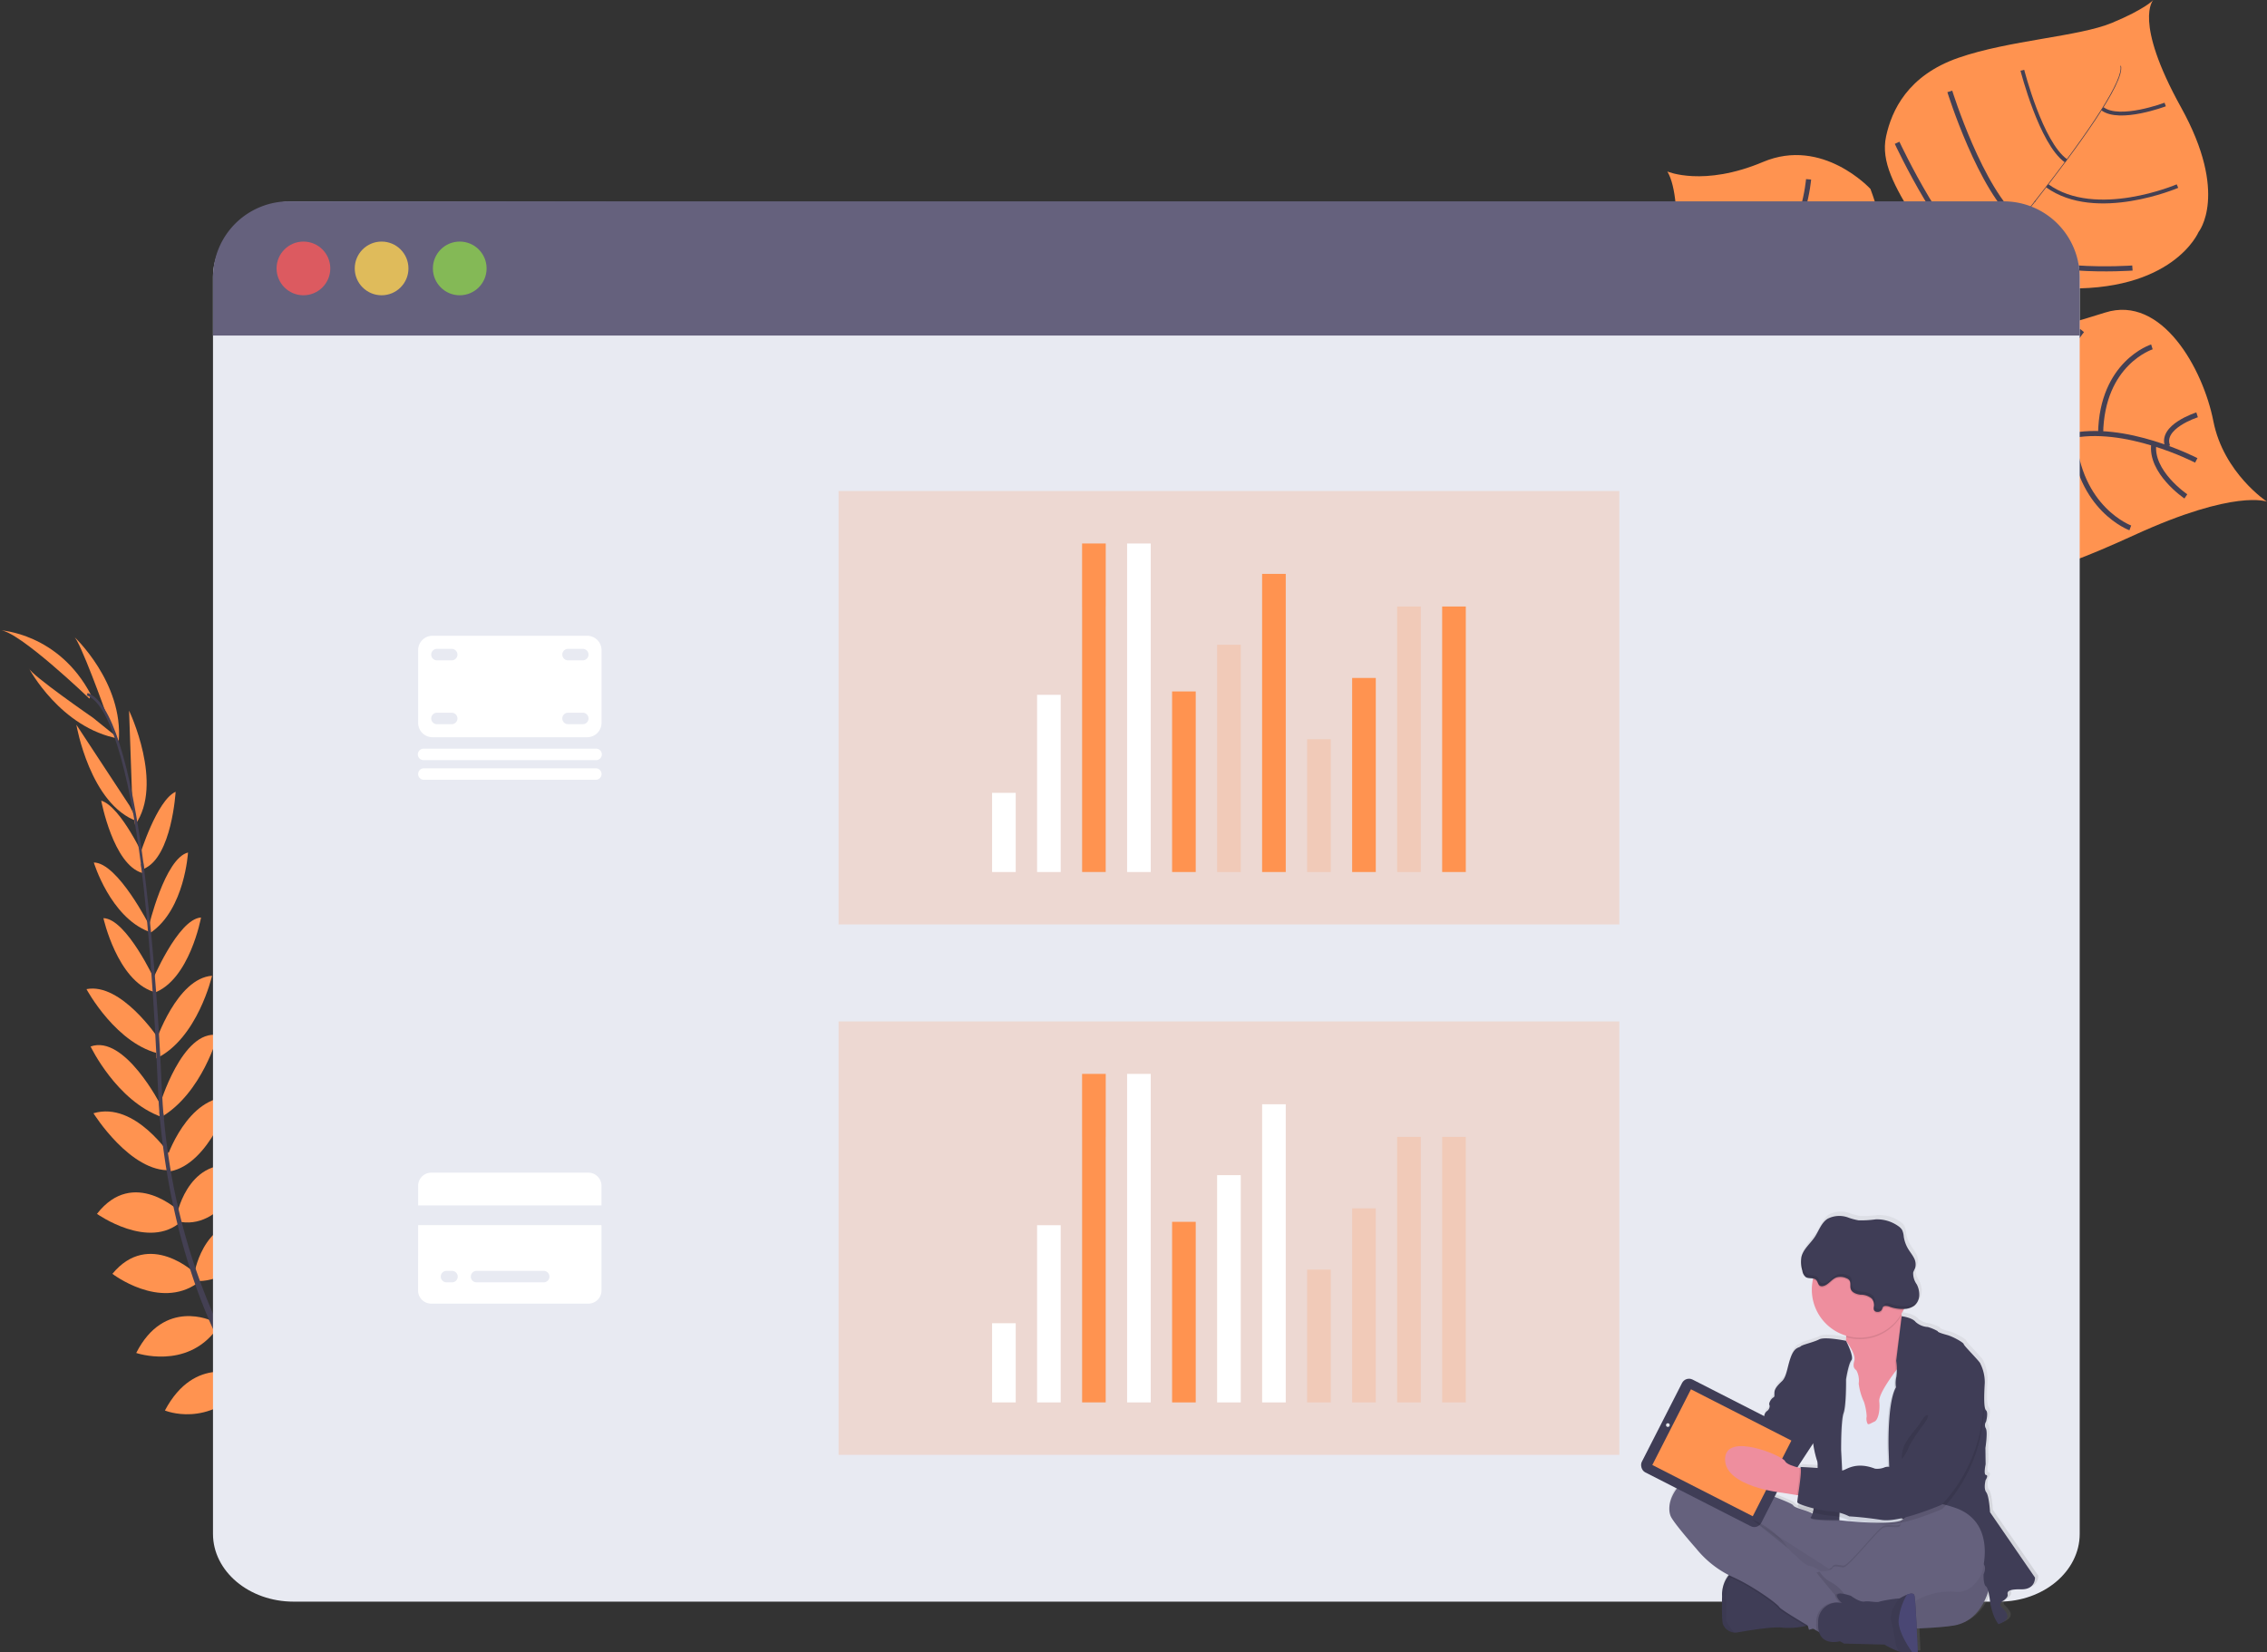 <svg xmlns="http://www.w3.org/2000/svg" xmlns:xlink="http://www.w3.org/1999/xlink" width="445.2" height="324.512" viewBox="0 0 445.2 324.512"><rect x="0" y="0" width="445.2" height="324.512" fill="#333333" stroke="none"/><defs><linearGradient id="a" x1="0.5" y1="1" x2="0.5" gradientUnits="objectBoundingBox"><stop offset="0" stop-color="gray" stop-opacity="0.251"/><stop offset="0.54" stop-color="gray" stop-opacity="0.122"/><stop offset="1" stop-color="gray" stop-opacity="0.102"/></linearGradient></defs><g transform="translate(0.03 0.01)"><path d="M974.618,150.984s-6.216-2.526-25.991,6.53-22.244,7.918-27.366,6.53-7.971-1.718-13.469-9.293c0,0-3.869-20.979-7.616-24.232s-19.664,1.853-19.664,1.853-19.081,4.379-22.717-21.113c0,0,2.579-19.228-.935-25.125,0,0,7.094,3.057,18.8-1.882s21.081,5.306,21.081,5.306,2.951,7.645,2.641,12.2,1.563,6.269,7.147,4.081c0,0,2.743-3.9-1.143-10.351s-6.657-11.253-5.571-16.265,4.2-11.95,14.216-15.424,23.619-4.143,30.15-6.861,8.11-4.49,8.11-4.49-4.016,4.024,5.449,21.093,3.432,24.489,3.432,24.489-5.036,12-27.268,11.02c0,0-21.424.784-9.742,9.869,0,0,7.477-1.522,18.66-5.077s19.256,11.114,21.26,21.321S974.618,150.984,974.618,150.984Z" transform="translate(-529.448 -52.46)" fill="#ff9350"/><path d="M1050.351,84.129l.114-.029c.861,3.265-8.714,16.326-16.9,26.746l-.1-.073C1045.016,96.1,1051.012,86.635,1050.351,84.129Z" transform="translate(-633.975 -71.192)" fill="#444053"/><path d="M1000.06,148.92l.049.135c-6.53,8.31-14.763,18.228-21.342,25.574-.624.7-1.249,1.437-1.849,2.188l-.188-.151c.6-.755,1.224-1.494,1.857-2.2C985.166,167.127,993.525,157.23,1000.06,148.92Z" transform="translate(-600.393 -109.556)" fill="#444053"/><path d="M955.091,216.41l.131.224c-11.975,14.95-12.767,38.166-12.8,38.366l-2.526-2.914C939.941,251.882,943.031,231.466,955.091,216.41Z" transform="translate(-578.595 -149.501)" fill="#444053"/><path d="M976.182,202.942s-14.122-7.347-25.125-4.706-35.782-9.31-35.782-9.31-10.518-4.273-12.652-9.147c0,0-7.22-7.628-7.632-11.583s-7.436-13.877-12.02-14.257" transform="translate(-544.901 -112.527)" fill="none" stroke="#444053" stroke-miterlimit="10" stroke-width="1"/><path d="M1097.129,276.275s-7.11-4.792-6.285-10.375" transform="translate(-667.893 -178.792)" fill="none" stroke="#444053" stroke-miterlimit="10" stroke-width="1"/><path d="M1063.381,280.131s-10.167-3.694-11.191-18.171" transform="translate(-645.055 -176.46)" fill="none" stroke="#444053" stroke-miterlimit="10" stroke-width="1"/><path d="M1029.033,283.534a22.767,22.767,0,0,1-6.494-22.154" transform="translate(-627.118 -176.116)" fill="none" stroke="#444053" stroke-miterlimit="10" stroke-width="1"/><path d="M986.591,273.513s-6.477-13.571-.714-22.4" transform="translate(-604.393 -170.038)" fill="none" stroke="#444053" stroke-miterlimit="10" stroke-width="1"/><path d="M1103.056,252.08s-7.347,2.335-5.775,6.2" transform="translate(-671.612 -170.612)" fill="none" stroke="#444053" stroke-miterlimit="10" stroke-width="1"/><path d="M1075.393,219.37s-9.84,3.122-10.073,17.044" transform="translate(-652.826 -151.252)" fill="none" stroke="#444053" stroke-miterlimit="10" stroke-width="1"/><path d="M1044.292,211.5s-8.955,11.057-8.3,21.105" transform="translate(-635.447 -146.595)" fill="none" stroke="#444053" stroke-miterlimit="10" stroke-width="1"/><path d="M1006.608,222.12s-8.9,8.506-7.755,13.236" transform="translate(-613.427 -152.88)" fill="none" stroke="#444053" stroke-miterlimit="10" stroke-width="1"/><path d="M991.01,212.984s-8.343,1.5-9.51-1.224" transform="translate(-603.217 -146.748)" fill="none" stroke="#444053" stroke-miterlimit="10" stroke-width="1"/><path d="M978.24,190.08s4.216,5.583,5.306,4.334" transform="translate(-601.287 -133.917)" fill="none" stroke="#444053" stroke-miterlimit="10" stroke-width="1"/><path d="M1043.221,174.452s-21.032,1.526-25.791-4.812" transform="translate(-624.482 -121.82)" fill="none" stroke="#444053" stroke-miterlimit="10" stroke-width="1"/><path d="M967.4,121.16s9.869,21.183,17.032,23.881" transform="translate(-594.872 -93.126)" fill="none" stroke="#444053" stroke-miterlimit="10" stroke-width="1"/><path d="M992.76,96.44s6.061,19.485,13.571,25.566" transform="translate(-609.881 -78.496)" fill="none" stroke="#444053" stroke-miterlimit="10" stroke-width="1"/><path d="M1065.185,141.888s-15.991,6.865-25.595-.078" transform="translate(-637.598 -105.348)" fill="none" stroke="#444053" stroke-miterlimit="10" stroke-width="0.75"/><path d="M1027.67,86.26s3.653,14.326,8.571,17.783" transform="translate(-630.543 -72.471)" fill="none" stroke="#444053" stroke-miterlimit="10" stroke-width="0.75"/><path d="M1078.486,102.73s-8.979,3.4-12.346.816" transform="translate(-653.311 -82.218)" fill="none" stroke="#444053" stroke-miterlimit="10" stroke-width="0.75"/><path d="M954.444,201.55s-.025,12.485-3.4,13.371" transform="translate(-585.189 -140.706)" fill="none" stroke="#444053" stroke-miterlimit="10" stroke-width="1"/><path d="M891.3,232.787s13.5,1.151,19.722-5.787" transform="translate(-549.831 -155.768)" fill="none" stroke="#444053" stroke-miterlimit="10" stroke-width="1"/><path d="M933.037,165.41s-3.265,12.652-12.277,16.073" transform="translate(-567.267 -119.316)" fill="none" stroke="#444053" stroke-miterlimit="10" stroke-width="1"/><path d="M871.46,201.049s9.555,3.322,17.771-5.139" transform="translate(-538.089 -137.368)" fill="none" stroke="#444053" stroke-miterlimit="10" stroke-width="1"/><path d="M915.027,138.74s-.9,10.755-6.747,15.787" transform="translate(-559.881 -103.531)" fill="none" stroke="#444053" stroke-miterlimit="10" stroke-width="1"/><path d="M872.35,164.681s7.93.053,9.8-2.531" transform="translate(-538.616 -117.387)" fill="none" stroke="#444053" stroke-miterlimit="10" stroke-width="1"/><path d="M242.53,792.244s5.432-3.583,10.816-1.033c0,0-1.657,3.192-8.473,2.89Z" transform="translate(-165.853 -489.157)" fill="#ff9350"/><path d="M240.428,795.54s-1.653,6.31,2.49,10.575c0,0,2.494-2.6.02-8.951Z" transform="translate(-164.416 -492.262)" fill="#ff9350"/><path d="M224.3,775.026s.408-5.355,12.489-3.579c0,0,.057,3.453-4.188,5.09S226.418,776.794,224.3,775.026Z" transform="translate(-155.064 -477.789)" fill="#ff9350"/><path d="M218.935,780.65s-5.11,1.633-.555,12.975c0,0,3.371-.751,3.967-5.261S221.151,782.291,218.935,780.65Z" transform="translate(-150.441 -483.449)" fill="#ff9350"/><path d="M205.7,750.447s-.69-8.808,11.661-7.9c0,0,.878,7.971-9.477,10.02Z" transform="translate(-144.051 -460.858)" fill="#ff9350"/><path d="M185.72,726.72s1.69-9.979,14.036-7c0,0,.049,8.628-12.024,9.387Z" transform="translate(-132.23 -447.057)" fill="#ff9350"/><path d="M171.1,701.823s2.857-9.747,15.069-6.812c0,0-2.91,8.742-14.256,8.608Z" transform="translate(-123.577 -432.437)" fill="#ff9350"/><path d="M157.22,676.839s2.771-10.089,14.579-7.061c0,0-3.943,9.587-13.8,8.779Z" transform="translate(-115.362 -417.493)" fill="#ff9350"/><path d="M148.27,650.026s2.131-12.338,13.142-9.608c0,0-3.2,11.224-12.33,11.4Z" transform="translate(-110.065 -400.219)" fill="#ff9350"/><path d="M139.88,622.554s2.559-12.436,13.689-8.82c0,0-4.371,11.755-12.914,10.538Z" transform="translate(-105.099 -384.269)" fill="#ff9350"/><path d="M134.69,592.442s4.057-12.44,12.673-12.1c0,0-4.151,13.138-11.955,14.6Z" transform="translate(-102.028 -364.891)" fill="#ff9350"/><path d="M131.39,564.263s4.416-14.975,11.428-13.816c0,0-3.057,11.428-11.179,16.15Z" transform="translate(-100.074 -347.164)" fill="#ff9350"/><path d="M129.51,534.967S133.653,522.49,140.575,522c0,0-2.82,12.277-10.91,16.216Z" transform="translate(-98.962 -330.366)" fill="#ff9350"/><path d="M127.46,506.735s5.167-12.493,9.738-12.775c0,0-2.241,12.3-9.281,14.824Z" transform="translate(-97.748 -313.77)" fill="#ff9350"/><path d="M126.05,477.4s3.175-13.567,7.755-14.693c0,0-.624,11.093-7.285,15.705Z" transform="translate(-96.914 -295.275)" fill="#ff9350"/><path d="M121.85,445.931s3.339-10.812,7.036-12.461c0,0-.731,12.746-6.179,15.1Z" transform="translate(-94.428 -277.969)" fill="#ff9350"/><path d="M117.363,413.494l-.673-19.064s6.906,14.391,1.184,22.428Z" transform="translate(-91.374 -254.863)" fill="#ff9350"/><path d="M96.305,373.413s-4.979-13.922-6.175-14.693c0,0,9.767,9.032,8.812,20.652Z" transform="translate(-75.655 -233.728)" fill="#ff9350"/><path d="M192.559,761.849s-8.759-1.147-8.5,11.232c0,0,7.918,1.29,10.5-8.947Z" transform="translate(-131.245 -472.305)" fill="#ff9350"/><path d="M171.148,736.87s-10.122-.037-9.3,12.652c0,0,8.493,1.518,11.3-10.244Z" transform="translate(-118.075 -457.538)" fill="#ff9350"/><path d="M149.009,713.328s-9.187-4.29-15.069,6.812c0,0,8.489,3.588,15.881-5.016Z" transform="translate(-101.584 -443.122)" fill="#ff9350"/><path d="M135.064,686.736s-9.408-4.588-14.934,6.281c0,0,9.8,3.371,15.709-4.563Z" transform="translate(-93.41 -427.297)" fill="#ff9350"/><path d="M124.951,659.655s-9.053-8.653-16.281.1c0,0,9.253,7.118,16.7,1.828Z" transform="translate(-86.628 -409.579)" fill="#ff9350"/><path d="M117.531,630.049s-9.11-8.849-16.281.408c0,0,10.228,7.257,16.6,1.449Z" transform="translate(-82.236 -392.057)" fill="#ff9350"/><path d="M114.841,596.216s-7.016-11.02-15.281-8.571c0,0,7.281,11.7,15.2,11.175Z" transform="translate(-81.236 -369.008)" fill="#ff9350"/><path d="M111.943,567.139s-7.081-13.914-13.763-11.5c0,0,5.1,10.693,13.942,13.836Z" transform="translate(-80.419 -350.11)" fill="#ff9350"/><path d="M110.281,537.891s-7.269-10.955-14.081-9.616c0,0,5.943,11.106,14.787,12.783Z" transform="translate(-79.247 -334.013)" fill="#ff9350"/><path d="M114.544,506.685s-5.632-12.289-10.2-12.4c0,0,2.706,12.2,9.836,14.461Z" transform="translate(-84.065 -313.965)" fill="#ff9350"/><path d="M110.7,479.969S104.436,467.524,99.73,467.5c0,0,3.208,10.64,10.759,13.567Z" transform="translate(-81.336 -298.11)" fill="#ff9350"/><path d="M111.871,449.209s-4.685-10.3-8.571-11.469c0,0,2.343,12.555,8.049,14.2Z" transform="translate(-83.449 -280.496)" fill="#ff9350"/><path d="M101.807,417.136,91.33,401.19s2.682,15.73,12,18.987Z" transform="translate(-76.365 -258.864)" fill="#ff9350"/><path d="M81.088,383.742S68.921,375.343,68.48,374c0,0,6.208,11.767,17.681,13.84Z" transform="translate(-62.841 -242.771)" fill="#ff9350"/><path d="M72.14,369.156S58.169,355.728,54.59,355.74c0,0,11.522.526,17.873,12.7Z" transform="translate(-54.62 -231.964)" fill="#ff9350"/><path d="M107.629,420.525l-.51.065c-2.624-20.55-6.453-32.692-10.779-34.194l.171-.486C101.1,387.5,104.927,399.473,107.629,420.525Z" transform="translate(-79.33 -249.82)" fill="#444053"/><path d="M126.892,517.645l-.767.065c-.163-1.918-.286-3.881-.371-5.836-.731-17.011-1.869-32.627-3.363-44.337l.445-.547c1.5,11.726,2.955,27.819,3.673,44.847C126.61,513.784,126.72,515.735,126.892,517.645Z" transform="translate(-94.748 -297.808)" fill="#444053"/><path d="M191.015,681.985c-.135-.061-13.669-6.1-27.721-20.521a111.644,111.644,0,0,1-20.264-28.709c-6.494-13.216-10.453-29.464-11.779-45.255l.816.375c2.984,35.443,19.117,59.675,31.95,72.854,13.914,14.285,27.3,20.273,27.431,20.33Z" transform="translate(-99.992 -369.132)" fill="#444053"/><path d="M523.667,164.192V411.055c0,7.347-7.081,13.31-15.828,13.31H172.9c-8.742,0-15.824-5.971-15.824-13.31V164.192c0-7.347,7.081-14.852,15.824-14.852l334.919.816C516.566,150.152,523.667,156.838,523.667,164.192Z" transform="translate(-115.279 -109.805)" fill="#e8eaf2"/><path d="M523.667,164.266v11.428H157.08V164.266a14.926,14.926,0,0,1,14.926-14.926H508.725a14.93,14.93,0,0,1,14.942,14.926Z" transform="translate(-115.279 -109.805)" fill="#65617d"/><circle cx="5.273" cy="5.273" r="5.273" transform="translate(54.286 47.437)" fill="#fa5959" opacity="0.8"/><circle cx="5.273" cy="5.273" r="5.273" transform="translate(69.636 47.437)" fill="#fed253" opacity="0.8"/><circle cx="5.273" cy="5.273" r="5.273" transform="translate(84.982 47.437)" fill="#8ccf4d" opacity="0.8"/><path d="M930.267,706.993l-8.91-12.91s-.167-3.2-.751-3.943-.122-2.412-.122-2.412.625-.914.082-1-.082-2.118-.082-2.118l-.045-3.241s.5-3.114.086-3.861a1.224,1.224,0,0,1,.041-1.326s.5-1.788,0-2.245-.375-3.241-.249-5.441a8.257,8.257,0,0,0-.873-3.779c0-.335-3.29-3.571-3.29-3.861s-2.082-1.5-3.33-1.828-1.873-.58-1.833-.747-1.955-.816-1.955-.816a3.925,3.925,0,0,1-2.416-1c-.665-.873-2.7-1.122-2.759-1.13s-.029-.118-.041-.176l-.037-.188a9.133,9.133,0,0,0,.433-.816l.118-.253a3.551,3.551,0,0,0,2.041-.637,2.8,2.8,0,0,0,1-1.992,4.356,4.356,0,0,0-.486-2.212,3.75,3.75,0,0,1-.718-2.335,10.492,10.492,0,0,1,.408-1,2.653,2.653,0,0,0-.3-1.967c-.318-.6-.755-1.135-1.106-1.718a6.742,6.742,0,0,1-.882-2.449,3.79,3.79,0,0,0-.322-1.322,2.52,2.52,0,0,0-.731-.739,7.285,7.285,0,0,0-4.49-1.355,22.058,22.058,0,0,1-3.392.2,11.925,11.925,0,0,1-1.975-.518,5.131,5.131,0,0,0-4.224.216c-1.216.8-1.7,2.371-2.522,3.6a29.092,29.092,0,0,0-2.351,3.151v-.065a3.91,3.91,0,0,0-.31.841,6,6,0,0,0,.184,2.751,1.935,1.935,0,0,0,.673,1.224,3.976,3.976,0,0,0,1.457.286,1.324,1.324,0,0,1-.057.237,9.5,9.5,0,0,0,6.6,11.089v.253a5.712,5.712,0,0,1-.045.714h0s-4.183-.861-5.306-.278-3.33,1.037-3.673,1.371-1.167.082-1.918,2.041-.816,3.947-1.788,4.861-1.457,1.535-1.5,2.2.122.816-.253,1.037-.914,1.082-.747,1.412a1.188,1.188,0,0,1-.457,1.249,1.375,1.375,0,0,0-.584,1.224s-.249.914-.816,1.122-.959,1.575-.959,1.575l-1.886,2.171-3.743-4.139a1.583,1.583,0,0,0-2.228-.114l-1.837,1.633a3.64,3.64,0,0,0-1.837,1.094,4.817,4.817,0,0,0-.955,1.416l-1,.906a2.555,2.555,0,0,0-.257,2.824l2.4,2.649v.025a4.232,4.232,0,0,0-2.269.984c-3.579,3.155-3.624,6.065-3.081,7.391s5.077,6.441,5.077,6.441a20.323,20.323,0,0,0,6.441,5.249h0l-.029.029c-.073.082-.151.167-.224.261l-.061.078a.983.983,0,0,1-.057.082l-.065.1-.053.082-.073.122-.045.078-.086.163a.449.449,0,0,0-.029.053c-.008.02-.069.147-.1.224a.727.727,0,0,0-.033.086c-.024.053-.045.11-.065.163l-.037.11a.609.609,0,0,1-.053.159l-.037.118-.049.184a.378.378,0,0,1-.033.11c-.012.037-.045.2-.065.3a1.01,1.01,0,0,1-.02.118l-.037.216a.4.4,0,0,1-.02.151l-.025.2v.951c-.086,4.861.2,5.567.2,5.567a2.694,2.694,0,0,0,2.208,1.657,2.884,2.884,0,0,0,.714-.037c2.163-.375,7.24-1.249,9.032-.914a15.53,15.53,0,0,0,4.49-.363l.375-.073.261.816.816-.224.7.408c.184.11.335.2.441.253.816,2.788,4.155,1.837,4.155,1.837l.792.457,8.032.208a16.291,16.291,0,0,0,2.857,1.363,2.613,2.613,0,0,0,.408.09,18.8,18.8,0,0,0,2.241.041c.616,0,1.09-.041,1.09-.041s-.082-2.184-.2-4.624a65.444,65.444,0,0,0,7.44-.608c4.29-.755,6.081-4.657,6.739-6.743a19.425,19.425,0,0,1,.408,2.588,19.273,19.273,0,0,0,.665,2.245,7.58,7.58,0,0,0,.918,1.661c3.163-1.082,1.249-2.7.584-3.408s.457-1.286.457-1.286.873-.584.792-1.122-.127-1.122,2.706-1.078S930.267,706.993,930.267,706.993Zm-43.961-26.529a19.483,19.483,0,0,0,.788,3.469,4.434,4.434,0,0,1,.094,1.371c-1.677-.135-3.424-.208-3.424-.208a.408.408,0,0,1,.09.216l-.261-.061-.384-.094,3.09-4.7Zm-6.122,9.742,2.906.457.241.041a10.281,10.281,0,0,0-.151,1.371c0,.041.069.094.159.155a3.677,3.677,0,0,0-.053.686,8.021,8.021,0,0,0,2.959,1.139c-.02.086-.041.163-.065.237h0c-1.375-.722-3.539-1.061-3.788-1.6s-7.62-3.1-7.62-3.1-.269-.143-.735-.367l1.943.367.531-.053a28.81,28.81,0,0,0,3.673.673Z" transform="translate(-530.022 -397.556)" fill="url(#a)"/><path d="M936.036,792.413s-1.155,6.975-7.016,8-25.415.816-25.415.816-11.179-1.633-15.224-11.061-6.641-13.2-3.175-13.367,22.154,6.314,23.228,6.4S937.069,768.855,936.036,792.413Z" transform="translate(-545.268 -481.172)" fill="#65617d"/><path d="M936.036,792.413s-1.155,6.975-7.016,8-25.415.816-25.415.816-11.179-1.633-15.224-11.061-6.641-13.2-3.175-13.367,22.154,6.314,23.228,6.4S937.069,768.855,936.036,792.413Z" transform="translate(-545.268 -481.172)" opacity="0.05"/><path d="M883.308,818.743a2.674,2.674,0,0,0,2.188,1.633,2.825,2.825,0,0,0,.706-.037c2.147-.371,7.179-1.224,8.955-.906a15.366,15.366,0,0,0,4.445-.363c.935-.176,1.633-.339,1.633-.339s-1.653-5.49-1.857-5.653-7.428-4.49-7.428-4.49l-5.714-.408h0a3.029,3.029,0,0,0-1.939,1.139,6.084,6.084,0,0,0-1.155,3.894C883.026,818.041,883.308,818.743,883.308,818.743Z" transform="translate(-544.986 -499.743)" fill="#3f3d56"/><path d="M883.3,818.725a2.674,2.674,0,0,0,2.188,1.633,23.017,23.017,0,0,1-1.551-2.265l.029-4a7.053,7.053,0,0,1,2.245-5.943h0s-3.012.2-3.094,5.032S883.3,818.725,883.3,818.725Z" transform="translate(-544.979 -499.725)" opacity="0.05"/><path d="M939.507,794.472l5.306-4.167,8.375-8.253s-.9-.045-2.269-.1c-.339.216-1.29.9-1.326,1.722-.041,1.008-2.261.069-3.416.649s-6.808,7.812-7.8,7.755-1.775-.5-2.188.2l-.029.045Z" transform="translate(-576.382 -484.218)" opacity="0.1"/><path d="M885.93,809.367l.58.265c4.041,1.731,9.032,5.363,9.387,6.024.229.408,3.122,2.155,5.355,3.473.935-.176,1.633-.339,1.633-.339s-1.653-5.49-1.857-5.653-7.428-4.49-7.428-4.49l-5.714-.408h0A3.029,3.029,0,0,0,885.93,809.367Z" transform="translate(-546.653 -499.778)" opacity="0.1"/><path d="M858.057,769.888c.539,1.318,5.036,6.4,5.036,6.4a19.879,19.879,0,0,0,6.889,5.445c4.032,1.735,9.036,5.363,9.408,6.024.237.408,3.461,2.363,5.714,3.7l.51.3,1.127.653.6.343,2.755-2.224c1.359-1.1,2.71-2.212,2.73-2.273.041-.122.58-1.526.453-1.608-.061-.045-.347-.612-.869-1.278a5.791,5.791,0,0,0-2.1-1.735,5.988,5.988,0,0,1-2.722-2.857s-.18-.131-.453-.3a5.465,5.465,0,0,0-1.857-.816c-.906-.114-2.6-1.971-2.6-1.971a5.081,5.081,0,0,1-1.612-1.69c-.433-.906-6.832-5.306-7.424-5.714l15.509,9.963,3.71,2.384,5.306-4.167,8.379-8.249s-1.126-.057-2.767-.126c-4.081-.176-11.3-.453-12.212-.245a7.017,7.017,0,0,1-2.269.147,7.971,7.971,0,0,1-3.424-.629c-1.384-.722-3.506-1.053-3.755-1.588s-7.551-3.09-7.551-3.09-9.942-5.281-13.493-2.147S857.522,768.565,858.057,769.888Z" transform="translate(-530.004 -472.136)" fill="#65617d"/><path d="M937,690.042l1.278,4.249,1.633,9.571,6.065.408,1.755-2.91,1.751-2.906s1.094-3.869,1.877-7.608c.694-3.314,1.147-6.53.408-6.873-.669-.31-1.11-1.424-1.4-2.624-.037-.147-.069-.3-.1-.449a23.173,23.173,0,0,1-.408-3.077s-12.71-.657-10.934,4.583a8.29,8.29,0,0,1,.478,2.784,6.574,6.574,0,0,1-.041.71A5.942,5.942,0,0,1,937,690.042Z" transform="translate(-576.879 -422.574)" fill="#ee8e9e"/><path d="M930.51,701.12l.453,7.22L932,714.487l1.155,2.857,1.033,15.579s9.946,1.151,12.367-.02a1.078,1.078,0,0,0,.437-.343c2.906-4.424,1.967-17.187,1.967-17.187l1.114-8.249-.743-4.286-1.8-.188-1.384-.151s-.31.384-.759.98c-1.224,1.633-3.473,4.792-3.322,6.122.2,1.816-.249,3.673-.951,3.963s-1.278.784-1.4.286a2.249,2.249,0,0,1-.122-1.318,11,11,0,0,0-.535-2.857,11.944,11.944,0,0,1-1.033-3.588,4.234,4.234,0,0,0-.453-2.6c-.331-.29-.784-.58-.408-1.9s-1.633-3.89-1.633-3.89Z" transform="translate(-573.038 -434.355)" fill="#e3e8f4"/><path d="M962.685,712.417l.408,12.338,2.384,1.318a1.037,1.037,0,0,0,.437-.339c2.922-4.416,1.963-17.2,1.963-17.2l1.114-8.253-.743-4.281-1.792-.192c.694-3.31,1.147-6.53.408-6.873-.669-.31-1.11-1.424-1.4-2.62h0l-1.286,8.726s.106.788.143,1.6a4.487,4.487,0,0,1-.1,1.535,5.119,5.119,0,0,0-.082,2.065,16.687,16.687,0,0,0-1.3,6.081C962.591,709.454,962.685,712.417,962.685,712.417Z" transform="translate(-592.071 -427.619)" opacity="0.1"/><path d="M965.848,685.83s2.082.261,2.739,1.127a3.906,3.906,0,0,0,2.4.992,9.105,9.105,0,0,1,1.939.816c-.041.159.575.408,1.816.743s3.3,1.526,3.3,1.816,3.265,3.506,3.265,3.837a8.189,8.189,0,0,1,.865,3.755c-.127,2.188-.245,4.951.249,5.4s0,2.229,0,2.229a1.225,1.225,0,0,0-.041,1.318c.408.743-.082,3.837-.082,3.837l.041,3.22s-.453,2.041.082,2.1-.082.992-.082.992-.453,1.633.122,2.392.743,3.922.743,3.922l8.828,12.832s.127,2.351-2.682,2.31-2.763.535-2.682,1.073-.784,1.11-.784,1.11-1.114.58-.453,1.282,2.559,2.31-.58,3.384a7.581,7.581,0,0,1-.906-1.633,18.606,18.606,0,0,1-.661-2.224s-.29-3.139-.865-3.551-.482-2.4-.482-2.4.816-1.608-.331-2.269-17.909-9.942-17.909-9.942l-.408-12.338s-.286-9.118,1.445-12.171a5.2,5.2,0,0,1,.082-2.065,10.8,10.8,0,0,0-.041-3.135Z" transform="translate(-592.425 -427.329)" fill="#3f3d56"/><path d="M921.245,697.308s-4.147-.853-5.261-.278-3.3,1.033-3.633,1.363-1.155.082-1.9,2.041-.816,3.922-1.775,4.828-1.441,1.526-1.482,2.188.122.816-.249,1.033-.91,1.069-.743,1.4,8.571,7.591,8.571,7.591a19.343,19.343,0,0,0,.784,3.465c.375.7-.408,10.359-1.224,11.02s5.571.6,5.571.6.29-6.334.539-6.661-.167-7.1-.167-7.1-.041-5.775.494-7.306.478-6.6.478-6.6.473-3.045,1.049-3.755S921.245,697.308,921.245,697.308Z" transform="translate(-558.634 -433.841)" opacity="0.1"/><path d="M920.945,696.966s-4.151-.857-5.265-.278-3.3,1.033-3.628,1.363-1.155.082-1.9,2.02-.816,3.918-1.775,4.828-1.445,1.526-1.486,2.184.127.816-.245,1.033-.91,1.073-.743,1.4S914.5,717.1,914.5,717.1a19.421,19.421,0,0,0,.784,3.465c.375.7-.408,10.355-1.224,11.02s5.547.616,5.547.616.29-6.334.535-6.665-.163-7.1-.163-7.1-.041-5.775.494-7.3.478-6.6.478-6.6.473-3.045,1.049-3.755S920.945,696.966,920.945,696.966Z" transform="translate(-558.456 -433.637)" fill="#3f3d56"/><path d="M941.483,682.415a8.29,8.29,0,0,1,.478,2.784,9.461,9.461,0,0,0,10.861-4.29,23.163,23.163,0,0,1-.408-3.077S939.708,677.175,941.483,682.415Z" transform="translate(-579.432 -422.58)" opacity="0.1"/><path d="M926.37,659.418a9.436,9.436,0,1,0,.2-1.963A9.436,9.436,0,0,0,926.37,659.418Z" transform="translate(-570.588 -406.105)" fill="#ee8e9e"/><path d="M899.525,726.7l-2.249.7a1.176,1.176,0,0,1-.457,1.224,1.384,1.384,0,0,0-.576,1.224s-.249.91-.816,1.114-.951,1.571-.951,1.571l-1.9,2.184s-.7.58-.576.869-.743.371-.743.371l.453,7.347,3.918.743,2.449-.249,1.979-.743,1.731-1.029.788-2.041,3.465-5.281Z" transform="translate(-549.808 -451.518)" fill="#3f3d56"/><path d="M877.933,744.33s-5.032-7.261-8.787-3.343,1.526,10.273,2.763,10.069,7.138-.547,7.138-.547Z" transform="translate(-535.934 -459.288)" fill="#ee8e9e"/><rect width="26.346" height="20.456" rx="1.54" transform="translate(330.994 270.248) rotate(27.04)" fill="#3f3d56"/><rect width="22.146" height="16.689" transform="translate(332.043 272.856) rotate(27.04)" fill="#ff9350"/><circle cx="0.363" cy="0.363" r="0.363" transform="translate(327.147 279.52)" fill="#e6e8ec"/><circle cx="0.6" cy="0.6" r="0.6" transform="translate(348.26 290.222)" fill="#e6e8ec"/><path d="M884.62,750.9c-.041,5.449,11.22,6.6,11.22,6.6l2.857.457,1.29.2.539-5.306s-.592-.086-1.331-.257c-1.09-.257-2.5-.694-2.8-1.31C895.921,750.242,884.661,745.451,884.62,750.9Z" transform="translate(-545.878 -464.327)" fill="#ee8e9e"/><path d="M926.87,657.5a1.1,1.1,0,0,1,.69.31c.322.339.339.935.751,1.143a.816.816,0,0,0,.494.057c1.1-.155,1.73-1.392,2.784-1.735a2.857,2.857,0,0,1,1.849.159,1.368,1.368,0,0,1,.608.408c.355.457.106,1.13.269,1.682.229.767,1.143,1.069,1.935,1.171a3.391,3.391,0,0,1,2.212.751,2.016,2.016,0,0,1,.408,1.6,1.244,1.244,0,0,0,0,.588c.22.62,1.29.526,1.571.041.2-.355.139-.653.62-.751a2.066,2.066,0,0,1,1.012.176,7.379,7.379,0,0,0,2.612.408,9.449,9.449,0,1,0-17.8-5.983Z" transform="translate(-570.884 -406.153)" opacity="0.1"/><path d="M935.478,656.012a1.261,1.261,0,0,1,0-.592,2.012,2.012,0,0,0-.408-1.6,3.351,3.351,0,0,0-2.212-.755c-.792-.1-1.706-.408-1.935-1.171-.163-.551.086-1.224-.269-1.677a1.3,1.3,0,0,0-.608-.408,2.787,2.787,0,0,0-1.849-.159c-1.053.339-1.686,1.579-2.784,1.735a.886.886,0,0,1-.494-.057c-.408-.208-.433-.816-.751-1.147-.5-.531-1.449-.188-2.065-.58a1.91,1.91,0,0,1-.665-1.224,5.987,5.987,0,0,1-.184-2.735c.359-1.535,1.731-2.588,2.608-3.9.816-1.224,1.273-2.767,2.5-3.575a5.012,5.012,0,0,1,4.183-.216,12.233,12.233,0,0,0,1.959.514,21.607,21.607,0,0,0,3.359-.2,7.224,7.224,0,0,1,4.437,1.347,2.478,2.478,0,0,1,.722.735,3.748,3.748,0,0,1,.322,1.31,6.709,6.709,0,0,0,.869,2.416c.347.58.784,1.106,1.1,1.706a2.64,2.64,0,0,1,.294,1.955c-.106.339-.314.645-.408.992a3.7,3.7,0,0,0,.71,2.318,4.413,4.413,0,0,1,.482,2.2,2.772,2.772,0,0,1-.992,1.979,3.538,3.538,0,0,1-2.09.633,7.4,7.4,0,0,1-2.665-.408,2.106,2.106,0,0,0-1.008-.175c-.482.1-.408.408-.625.751C936.767,656.542,935.7,656.628,935.478,656.012Z" transform="translate(-567.512 -398.789)" fill="#3f3d56"/><path d="M938.346,795.042l5.306-4.167,8.379-8.249s-1.126-.057-2.767-.127a1.828,1.828,0,0,0-.584,1.126c-.041,1.008-2.261.069-3.416.649s-6.808,7.812-7.8,7.755-1.775-.5-2.188.2l-.029.045a1.184,1.184,0,0,1-.629.375Z" transform="translate(-575.47 -484.544)" opacity="0.1"/><path d="M917.47,790.594l2.665,8.534.408,1.343,1.273-.351,2.808-.771,12.506-3.432a10.868,10.868,0,0,0,4.49-1.224A13.641,13.641,0,0,1,949.375,793c1.633.155,3.49-.559,5.016-3.375,0,0,3.465-10.232-5.281-13.163s-9.167,1.559-9.167,1.559l-.118.073c-.339.216-1.29.9-1.326,1.722-.041,1.008-2.261.069-3.416.649s-6.808,7.812-7.8,7.755-1.775-.5-2.188.2l-.029.045c-.306.408-1.224.518-1.833.539h-.571l-.078.025-.637.188Z" transform="translate(-565.32 -480.382)" fill="#65617d"/><path d="M919.16,764.119l1.29.2.539-5.306s-.592-.086-1.331-.257C919.854,759.487,919.413,762.356,919.16,764.119Z" transform="translate(-566.32 -470.493)" opacity="0.1"/><path d="M953.185,710.811s3.837-1.114,2.886,9.8a30.4,30.4,0,0,1-8.045,17.783s-8.163,3.588-11.836,3.012-6.355-.7-6.355-.7a9.313,9.313,0,0,0-3.714-.992c-2.041-.082-6.4-1.359-6.477-1.775s1.073-6.477.575-6.938c0,0,5.779.237,6.355.657s1.4.118,2.041,0,2.514-1.771,6.269-.326a3.833,3.833,0,0,0,1.775-.2,1.775,1.775,0,0,1,1.29-.086,3.6,3.6,0,0,0,.9-.453c.122-.163,1.114,0,1.114,0a.437.437,0,0,0,.616-.29,2.727,2.727,0,0,1,.58-.906s1.114-6.273,3.216-8.624a1.334,1.334,0,0,0,.453-1.2C944.643,718.88,948.23,709.472,953.185,710.811Z" transform="translate(-566.604 -442.037)" opacity="0.1"/><path d="M952.935,708.725s3.837-1.114,2.886,9.8a30.4,30.4,0,0,1-8.045,17.783s-8.163,3.588-11.836,3.012-6.355-.7-6.355-.7a9.29,9.29,0,0,0-3.714-.992c-2.041-.082-6.4-1.359-6.477-1.775s1.073-6.477.58-6.938c0,0,5.775.237,6.351.657s1.4.118,2.041,0,2.514-1.771,6.269-.326a3.8,3.8,0,0,0,1.775-.208,1.788,1.788,0,0,1,1.29-.082,3.6,3.6,0,0,0,.9-.453c.122-.163,1.114,0,1.114,0a.437.437,0,0,0,.616-.29,2.724,2.724,0,0,1,.58-.906s1.114-6.273,3.216-8.624a1.343,1.343,0,0,0,.457-1.2C944.393,716.811,947.985,707.4,952.935,708.725Z" transform="translate(-566.456 -440.805)" fill="#3f3d56"/><path d="M928.56,808.928l5.453,6.6.033-.037c.041-.127.576-1.531.453-1.612a7.669,7.669,0,0,0-2.971-3.012,5.6,5.6,0,0,1-2.331-2.122Z" transform="translate(-571.884 -500.074)" opacity="0.1"/><path d="M928.578,826.6l.6.343,2.755-2.224c1.359-1.1,2.71-2.212,2.73-2.273.041-.122.58-1.526.453-1.608-.061-.045-.347-.612-.869-1.277-3.673-1.033-1.339,1.531-1.029,1.633a3.763,3.763,0,0,0-4.743,3.865,5.811,5.811,0,0,0,.106,1.543Z" transform="translate(-571.825 -506.331)" opacity="0.1"/><path d="M933.687,828.673l.784.453,7.963.2a16.126,16.126,0,0,0,2.82,1.359,2.446,2.446,0,0,0,.408.086,17.653,17.653,0,0,0,2.22.041c.608,0,1.082-.041,1.082-.041s-.38-10.04-.661-11.1c-.139-.506-.816-.408-1.461-.143a9.74,9.74,0,0,0-1.428.722,25.132,25.132,0,0,0-3.918.62c-.535.294-2.065-.167-3.012,0s-2.641-1.118-2.641-1.118c-4.62-1.526-2.041,1.322-1.694,1.445a3.763,3.763,0,0,0-4.743,3.865C929.152,829.967,933.687,828.673,933.687,828.673Z" transform="translate(-572.378 -506.331)" fill="#3f3d56"/><path d="M968.108,824.8c.09,2.082,1.71,4.661,2.677,6.024.608,0,1.082-.041,1.082-.041s-.38-10.04-.661-11.1c-.139-.506-.816-.408-1.461-.143A11.926,11.926,0,0,0,968.108,824.8Z" transform="translate(-595.289 -506.339)" fill="#565387"/><path d="M968.108,824.8c.09,2.082,1.71,4.661,2.677,6.024.608,0,1.082-.041,1.082-.041s-.38-10.04-.661-11.1c-.139-.506-.816-.408-1.461-.143A11.926,11.926,0,0,0,968.108,824.8Z" transform="translate(-595.289 -506.339)" opacity="0.1"/><path d="M964.585,825.078c.547,2.008.543,4.257,1.416,5.62a2.437,2.437,0,0,0,.408.086,17.641,17.641,0,0,0,2.22.041c.608,0,1.082-.041,1.082-.041s-.38-10.04-.661-11.1c-.139-.506-.816-.408-1.461-.143a9.74,9.74,0,0,0-1.428.722S963.883,822.507,964.585,825.078Z" transform="translate(-593.126 -506.339)" opacity="0.05"/><path d="M897.47,783.54a16.472,16.472,0,0,1,7.306,5.849Z" transform="translate(-553.483 -485.16)" opacity="0.1"/><g transform="translate(353.666 246.056)" opacity="0.1"><path d="M975.983,662.24l-.025.09a2.711,2.711,0,0,1-.139.343,2.763,2.763,0,0,1,.163-.433Z" transform="translate(-953.521 -659.424)"/><path d="M921.268,656.156a3.83,3.83,0,0,1,.306-.816,1.1,1.1,0,0,1-.057.212,5.9,5.9,0,0,0,.184,2.739,1.894,1.894,0,0,0,.665,1.224c.612.408,1.563.053,2.065.584.318.335.335.935.751,1.143a.849.849,0,0,0,.494.057c1.094-.155,1.731-1.4,2.784-1.735a2.775,2.775,0,0,1,1.845.159,1.4,1.4,0,0,1,.612.408c.351.457.106,1.126.269,1.682.224.763,1.139,1.069,1.93,1.167a3.391,3.391,0,0,1,2.216.755,2.041,2.041,0,0,1,.408,1.6,1.225,1.225,0,0,0,0,.592c.216.62,1.286.526,1.567.037.2-.355.143-.649.624-.747a2,2,0,0,1,1.008.175,7.5,7.5,0,0,0,2.665.408,3.584,3.584,0,0,0,2.094-.637,2.371,2.371,0,0,0,.641-.78,2.625,2.625,0,0,1-.89,1.4,3.547,3.547,0,0,1-2.09.633A7.4,7.4,0,0,1,938.7,666a2.115,2.115,0,0,0-1.012-.175c-.482.1-.408.408-.624.751-.278.49-1.347.58-1.567-.037a1.318,1.318,0,0,1,0-.592,2,2,0,0,0-.408-1.6,3.35,3.35,0,0,0-2.212-.755c-.792-.1-1.706-.408-1.935-1.171-.163-.551.086-1.224-.269-1.677a1.323,1.323,0,0,0-.608-.408,2.788,2.788,0,0,0-1.849-.159c-1.053.339-1.69,1.58-2.784,1.735a.886.886,0,0,1-.494-.057c-.408-.208-.433-.816-.751-1.147-.5-.531-1.449-.188-2.065-.58a1.894,1.894,0,0,1-.665-1.224A5.93,5.93,0,0,1,921.268,656.156Z" transform="translate(-921.185 -655.34)"/></g><path d="M973,735.383c-.759,1.02-1.633,1.963-2.29,3.045a5.779,5.779,0,0,0-1,3.6,9.4,9.4,0,0,0,1.449-2.579,36.318,36.318,0,0,1,2.775-4.175c.175-.265,1.314-1.8.739-1.865C974.192,733.346,973.257,735.036,973,735.383Z" transform="translate(-596.231 -455.487)" opacity="0.1"/><path d="M290.574,380.565H256.808a1.126,1.126,0,1,0,0,2.249h33.766a1.126,1.126,0,1,0,0-2.249Zm0,3.857H256.808a1.126,1.126,0,0,0,0,2.253h33.766a1.126,1.126,0,1,0,0-2.253ZM288.88,358.39H258.506a2.828,2.828,0,0,0-2.824,2.82V375.5a2.828,2.828,0,0,0,2.824,2.82H288.88a2.828,2.828,0,0,0,2.82-2.82V361.21A2.828,2.828,0,0,0,288.88,358.39Zm-26.607,17.367h-2.894a1.126,1.126,0,1,1,0-2.253h2.894a1.126,1.126,0,1,1,0,2.253Zm0-12.542h-2.894a1.126,1.126,0,1,1,0-2.253h2.894a1.126,1.126,0,1,1,0,2.253ZM273.7,374.789a6.436,6.436,0,1,0-.008,0Zm14.314.967h-2.894a1.126,1.126,0,0,1,0-2.253h2.894a1.126,1.126,0,1,1,0,2.253Zm0-12.542h-2.894a1.126,1.126,0,0,1,0-2.253h2.894a1.126,1.126,0,1,1,0,2.253Z" transform="translate(-173.597 -233.532)" fill="#fff"/><circle cx="4.261" cy="4.261" r="4.261" transform="translate(95.835 130.719)" fill="#fff"/><rect width="153.336" height="85.131" transform="translate(164.644 96.43)" fill="#ff9350" opacity="0.2"/><rect width="153.336" height="85.131" transform="translate(164.644 200.605)" fill="#ff9350" opacity="0.2"/><rect width="4.641" height="15.55" transform="translate(194.798 155.709)" fill="#fff"/><rect width="4.641" height="34.802" transform="translate(203.634 136.457)" fill="#fff"/><rect width="4.641" height="52.149" transform="translate(212.475 119.111)" fill="#dfe3ef"/><rect width="4.641" height="64.524" transform="translate(221.315 106.736)" fill="#fff"/><rect width="4.641" height="64.524" transform="translate(212.475 106.736)" fill="#ff9350"/><rect width="4.641" height="35.468" transform="translate(230.151 135.792)" fill="#ff9350"/><rect width="4.641" height="44.635" transform="translate(238.992 126.625)" fill="#ff9350" opacity="0.2"/><rect width="4.641" height="58.557" transform="translate(247.828 112.703)" fill="#ff9350"/><rect width="4.641" height="26.076" transform="translate(256.668 145.183)" fill="#ff9350" opacity="0.2"/><rect width="4.641" height="38.117" transform="translate(265.509 133.143)" fill="#ff9350"/><rect width="4.641" height="52.149" transform="translate(274.345 119.111)" fill="#ff9350" opacity="0.2"/><rect width="4.641" height="52.149" transform="translate(283.186 119.111)" fill="#ff9350"/><path d="M291.769,619.321a2.579,2.579,0,0,0-2.571-2.571h-30.86a2.584,2.584,0,0,0-2.575,2.571v3.861h36.007ZM255.75,639.9a2.583,2.583,0,0,0,2.575,2.575H289.2a2.579,2.579,0,0,0,2.571-2.575V627.056H255.762Zm11.428-3.857h13.187a1.126,1.126,0,1,1,0,2.249H267.178a1.126,1.126,0,0,1,0-2.249Zm-5.787,0h.963a1.126,1.126,0,1,1,0,2.249h-.963a1.126,1.126,0,1,1,0-2.249Z" transform="translate(-173.678 -386.444)" fill="#fff"/><rect width="4.641" height="15.55" transform="translate(194.798 259.88)" fill="#fff"/><rect width="4.641" height="34.802" transform="translate(203.634 240.628)" fill="#fff"/><rect width="4.641" height="52.149" transform="translate(212.475 223.282)" fill="#dfe3ef"/><rect width="4.641" height="64.524" transform="translate(221.315 210.907)" fill="#fff"/><rect width="4.641" height="64.524" transform="translate(212.475 210.907)" fill="#ff9350"/><rect width="4.641" height="35.468" transform="translate(230.151 239.963)" fill="#ff9350"/><rect width="4.641" height="44.635" transform="translate(238.992 230.796)" fill="#fff"/><rect width="4.641" height="58.557" transform="translate(247.828 216.874)" fill="#fff"/><rect width="4.641" height="26.076" transform="translate(256.668 249.354)" fill="#ff9350" opacity="0.2"/><rect width="4.641" height="38.117" transform="translate(265.509 237.314)" fill="#ff9350" opacity="0.2"/><rect width="4.641" height="52.149" transform="translate(274.345 223.282)" fill="#ff9350" opacity="0.2"/><rect width="4.641" height="52.149" transform="translate(283.186 223.282)" fill="#ff9350" opacity="0.2"/></g></svg>